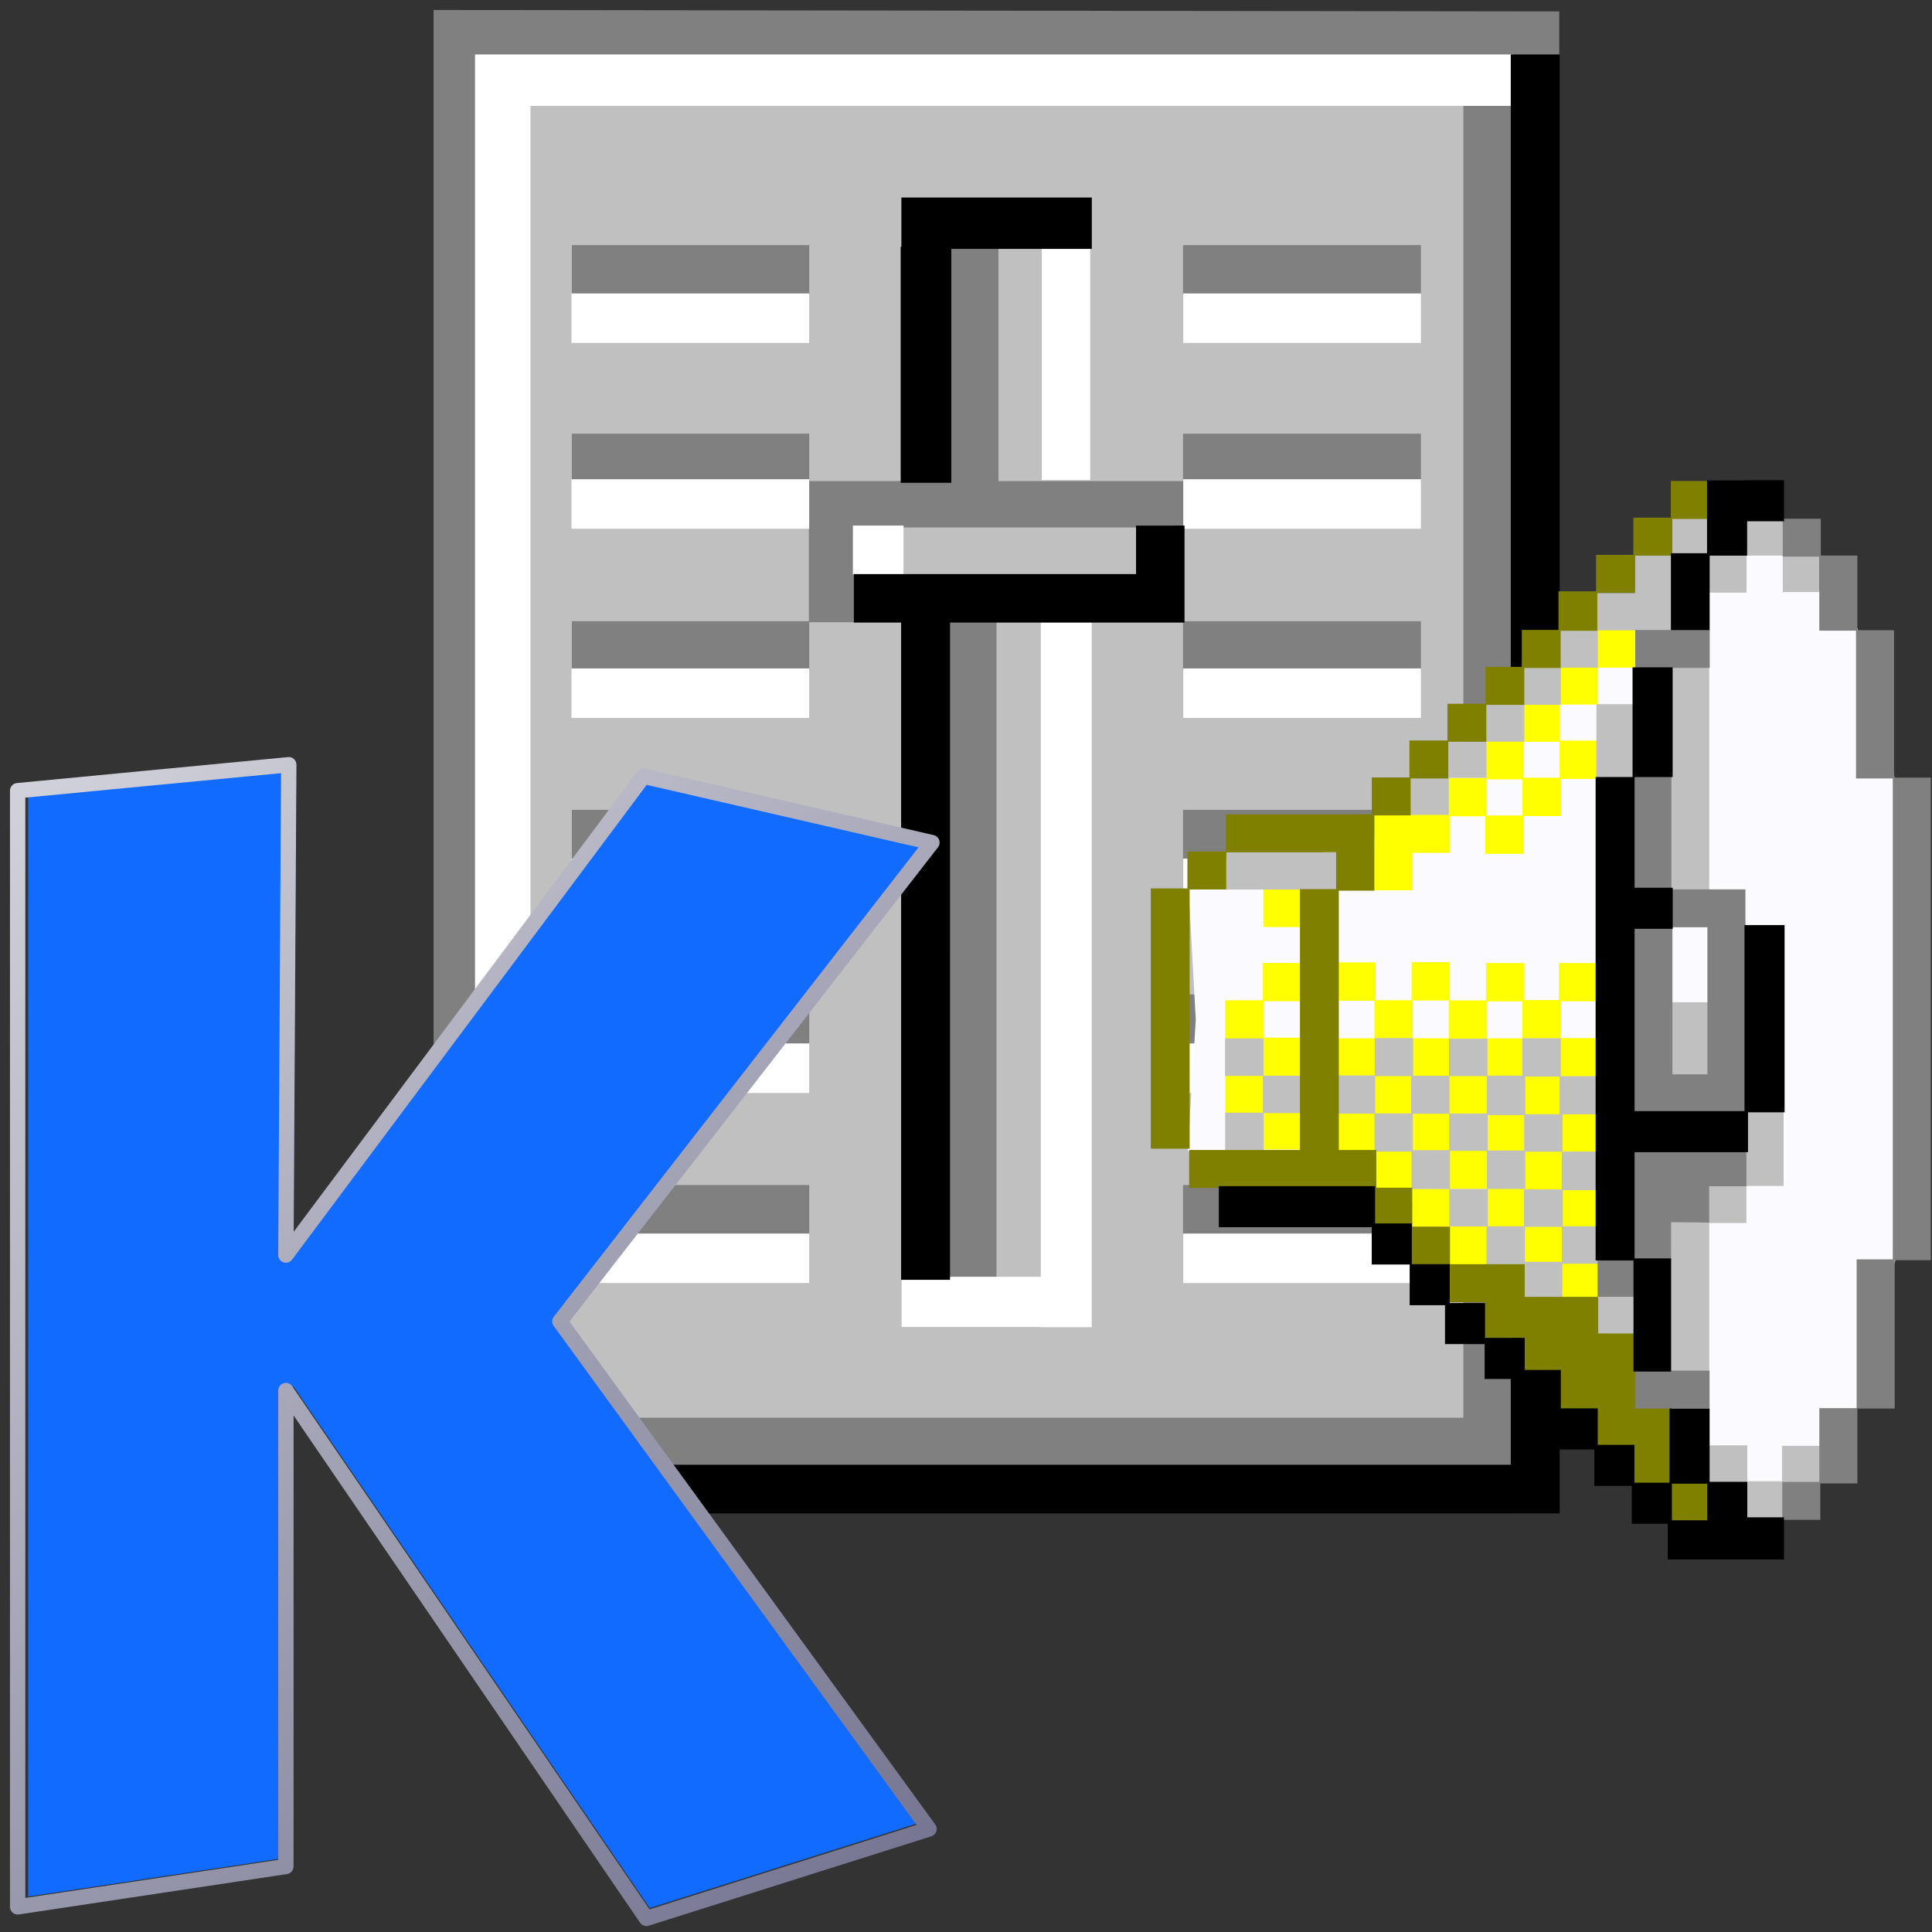 <?xml version="1.0" encoding="UTF-8" standalone="no"?>
<!-- Created with Inkscape (http://www.inkscape.org/) -->

<svg
   width="256mm"
   height="256mm"
   viewBox="0 0 256 256"
   version="1.1"
   id="svg1"
   inkscape:version="1.3.2 (091e20ef0f, 2023-11-25)"
   xml:space="preserve"
   sodipodi:docname="kmix-00.svg"
   xmlns:inkscape="http://www.inkscape.org/namespaces/inkscape"
   xmlns:sodipodi="http://sodipodi.sourceforge.net/DTD/sodipodi-0.dtd"
   xmlns="http://www.w3.org/2000/svg"
   xmlns:svg="http://www.w3.org/2000/svg"
   xmlns:rdf="http://www.w3.org/1999/02/22-rdf-syntax-ns#"
   xmlns:cc="http://creativecommons.org/ns#"
   xmlns:dc="http://purl.org/dc/elements/1.1/"
   xmlns:a="http://ns.adobe.com/AdobeSVGViewerExtensions/3.0/"
   xmlns:i="http://ns.adobe.com/AdobeIllustrator/10.0/"><rect x="0" y="0" width="256" height="256" fill="#333333" stroke="none"/><defs
     id="defs1"><linearGradient
       id="XMLID_27_"
       gradientUnits="userSpaceOnUse"
       x1="17.857"
       y1="-44.931"
       x2="165.974"
       y2="136.722"
       gradientTransform="matrix(1.087,0,0,1.087,-21.22,69.589)"><stop
         offset="0"
         style="stop-color:#FFFFFF"
         id="stop5696" /><stop
         offset="1"
         style="stop-color:#545477"
         id="stop5698" /><a:midPointStop
         offset="0"
         style="stop-color:#FFFFFF"
         id="midPointStop5700" /><a:midPointStop
         offset="0.5"
         style="stop-color:#FFFFFF"
         id="midPointStop5702" /><a:midPointStop
         offset="1"
         style="stop-color:#545477"
         id="midPointStop5704" /></linearGradient></defs><sodipodi:namedview
     id="base"
     pagecolor="#ffffff"
     bordercolor="#000000"
     borderopacity="0.3"
     inkscape:pageopacity="0.0"
     inkscape:pageshadow="2"
     inkscape:zoom="0.98994949"
     inkscape:cx="505.07627"
     inkscape:cy="476.792"
     inkscape:document-units="mm"
     inkscape:showpageshadow="2"
     inkscape:pagecheckerboard="0"
     inkscape:deskcolor="#d1d1d1"
     inkscape:current-layer="svg1"
     showguides="true" /><g
     id="g21"
     style="display:inline"
     inkscape:label="mix"><rect
       style="display:inline;fill:#c0c0c0;fill-opacity:1;stroke-width:12.2;stroke-linecap:round;stroke-linejoin:round"
       id="rect1"
       width="140.851"
       height="189.761"
       x="62.007"
       y="6.682"
       inkscape:label="bg-gray" /><path
       id="rect2"
       style="display:inline;fill:#808080;fill-opacity:1;stroke-width:12.2;stroke-linecap:round;stroke-linejoin:round"
       d="M 57.452,1.323 V 200.327 h 6.237 V 7.938 H 206.609 V 1.512 Z M 193.902,11.906 V 187.854 H 67.28 v 7.72 H 193.902 v -0.161 h 6.992 V 11.906 Z M 75.771,32.473 v 6.525 H 107.231 V 32.473 Z m 80.983,0 v 6.525 h 31.526 V 32.473 Z m -31.003,0.133 v 31.137 h -18.52 V 57.463 H 75.771 v 6.525 h 31.27 v 5.902 h 0.133 V 82.319 H 75.771 v 6.525 h 31.46 v -6.391 h 6.092 V 69.891 h 43.966 v -5.902 h 30.992 v -6.525 h -31.526 v 6.281 H 132.298 V 32.607 Z m 31.003,49.712 v 6.525 h 31.526 V 82.319 Z M 75.771,107.309 v 6.525 h 31.46 v -6.525 z m 80.983,0 v 6.525 h 31.526 v -6.525 z m -80.983,24.455 v 6.525 h 31.46 v -6.525 z m 80.983,0 v 6.525 h 31.526 v -6.525 z m -80.983,25.257 v 6.525 h 31.46 v -6.525 z m 80.983,0 v 6.525 h 31.526 v -6.525 z m -31.259,-74.628 v 86.889 h 6.548 V 82.393 Z"
       inkscape:label="dgray"
       sodipodi:nodetypes="ccccccccccccccccccccccccccccccccccccccccccccccccccccccccccccccccccccccccccccccccccccccccccc" /><path
       id="rect11"
       style="display:inline;fill:#ffffff;fill-opacity:1;stroke-width:12.2;stroke-linecap:round;stroke-linejoin:round"
       inkscape:label="white"
       d="m 62.942,7.216 v 6.816 180.273 h 7.35 V 14.032 H 200.452 V 7.216 Z M 138.045,32.206 v 31.404 h 6.415 V 32.206 Z m -62.319,6.676 v 6.558 h 31.496 v -6.558 z m 81.062,0 v 6.558 h 31.496 v -6.558 z m -81.062,24.622 v 6.558 h 31.496 v -6.558 z m 81.062,0 v 6.558 h 31.496 v -6.558 z m -43.773,6.138 v 6.472 h 6.709 v -6.472 z m 24.896,12.811 V 169.181 h -18.441 v 6.649 h 18.441 v 0.033 h 6.748 V 82.453 Z m -62.185,6.115 v 6.558 h 31.496 v -6.558 z m 81.062,0 v 6.558 h 31.496 V 88.568 Z M 75.726,113.765 v 6.558 h 31.496 v -6.558 z m 81.062,0 v 6.558 h 31.496 v -6.558 z m -81.062,24.505 v 6.558 h 31.496 v -6.558 z m 81.062,0 v 6.558 h 31.496 v -6.558 z m -81.062,25.183 v 6.558 h 31.496 v -6.558 z m 81.062,0 v 6.558 h 31.496 v -6.558 z" /><path
       id="rect25"
       style="fill:#000000;fill-opacity:1;stroke-width:12.2;stroke-linecap:round;stroke-linejoin:round"
       inkscape:label="black"
       d="m 200.185,7.217 0,186.871 H 63.359 v 6.448 h 137.31 v -0.013 h 5.997 l 0,-193.306 z M 119.44,26.175 v 6.521 h -0.094 v 31.277 h 6.709 V 32.978 h 18.615 V 26.175 Z m 31.089,43.468 v 6.425 l -37.387,0 v 6.425 l 6.261,0 v 87.089 h 6.481 V 82.493 h 25.874 5.197 V 69.642 Z"
       sodipodi:nodetypes="cccccccccccccccccccccccccccccc" /></g><g
     id="g26"
     transform="matrix(0.621,0,0,0.621,152.137,58.42)"
     style="display:inline"><g
       id="g7"
       style="display:inline"><path
         id="rect2-2"
         style="display:inline;fill:#fbfbff;fill-opacity:1;stroke-width:6.3;stroke-linecap:round;stroke-linejoin:round"
         d="M 8.644,95.831 47.979,84.681 128.324,17.023 l 23.057,23.112 7.98,32.132 0.153,102.221 -8.361,32.102 -7.084,6.879 -8.941,17.598 -86.393,-75.217 -40.279,-4.347 1.701,-28.025 z"
         sodipodi:nodetypes="ccccccccccccc"
         inkscape:label="white" /><path
         id="rect3"
         style="display:inline;fill:#ffff00;fill-opacity:1;stroke:none;stroke-width:6.3;stroke-linecap:round;stroke-linejoin:round;stroke-opacity:1"
         inkscape:label="yellow"
         d="m 95.675,40.207 v 7.89 h -7.985 v 7.938 h -8.013 v 8.004 h -7.758 v 7.886 h -7.933 v 7.801 h -7.744 v 0.038 h -8.013 v 16.135 h 8.174 v -7.999 h 8.013 v -7.801 h 7.517 v 8.013 h 8.174 v -8.058 h 7.945 v -7.929 h 7.92 V 63.95 H 87.851 V 56.271 h 8.013 v -7.89 h 7.985 V 40.207 Z M 80.093,64.208 h 7.705 v 7.671 h -7.705 z m -7.933,8.004 h 7.717 v 7.725 H 72.16 Z M 24.578,95.557 v 8.174 h 8.174 v -8.174 z m 31.634,15.671 v 8.126 H 48.542 v -8.078 h -8.174 v 8.174 h 7.913 v 8.041 H 40.358 v 8.174 h 8.023 v 7.862 h -8.174 v 8.174 h 8.032 v 8.022 h 8.06 v 8.013 h 7.994 v 7.994 h 8.174 v -8.041 h 7.664 v 7.975 h 7.815 v 7.503 h 8.174 v -8.174 h -7.815 v -7.323 h 7.824 v -8.174 h -7.881 v -7.739 h 7.805 v -8.174 h -7.862 v -7.975 h 7.512 v -8.174 h -7.682 v -7.846 h 7.793 v -8.174 h -8.174 v 7.912 h -7.373 v -7.904 h -8.174 v 7.971 h -7.709 v -8.166 z m -31.729,0.166 v 7.975 h -8.06 v 8.174 h 8.032 v 7.73 h -8.008 v 8.174 h 8.027 v 7.73 h 8.174 v -8.174 h -8.027 v -7.489 h 8.009 v -8.174 h -8.032 v -7.772 h 8.06 v -8.174 z m 31.972,8.007 h 7.672 v 8.062 h -7.672 z m 15.846,0.195 h 7.547 v 7.895 h -7.547 z m 7.991,7.904 h 7.238 v 8.041 H 80.292 Z m -31.76,0.027 h 7.522 v 7.92 h -7.522 z m 15.696,0.04 h 7.89 v 7.89 h -7.89 z m -7.673,8.069 h 7.56 v 7.862 h -7.56 z m 15.733,0.028 h 7.729 v 7.748 h -7.729 z m -23.907,7.957 h 8.098 v 8.051 h 7.89 v 7.89 h -7.956 v -8.013 h -8.032 z m 16.272,0.009 h 7.437 v 7.815 h -7.437 z m 15.61,0.085 h 7.616 v 7.89 h -7.805 v 7.909 h -7.531 v -7.928 h 7.72 z M 64.473,159.619 h 7.777 v 7.938 h -7.777 z m 15.951,0.161 h 7.531 v 7.711 h -7.531 z" /><path
         id="rect4"
         style="fill:#c0c0c0;fill-opacity:1;stroke:none;stroke-width:6.3;stroke-linecap:round;stroke-linejoin:round;stroke-opacity:1"
         inkscape:label="gray"
         d="m 111.768,16.485 v 7.852 h -7.931 v 8.107 h -8.172 v 7.96 h -7.921 v 7.92 h -7.876 v 7.873 h -7.804 v 7.715 h -8.09 v 7.906 h -8.027 v 7.985 h 8.202 v -7.907 h 8.027 v -7.715 h 8.091 v -7.873 h 7.804 v -7.92 h 7.876 v -7.96 h 7.921 v -0.022 h 7.954 V 24.47 h 7.868 v 7.913 h 7.985 v -7.896 h 7.738 v 7.771 h 7.818 v -7.818 h -7.778 V 16.669 h -7.818 v 7.729 h -7.88 v -7.913 z m -0.253,31.539 v 47.807 h 8.202 V 48.023 Z m -15.873,8.154 v 15.946 h 8.202 V 56.177 Z M 16.655,87.741 v 7.985 h 23.937 v -7.985 z m 94.82,32.03 v 15.923 h 8.202 v -15.923 z m -63.136,7.659 v 7.961 h -8.094 v 8.15 h 8.046 v 8.104 h 7.906 v 7.984 h 8.071 v 7.974 h 8.202 v -7.976 h 7.994 v -7.968 h 7.765 v 8.057 h -8.047 v 7.89 h -8.008 v 8.139 h 7.994 v 7.394 h 8.202 v -7.57 h 8.108 v -7.985 h -7.997 v -7.695 h 7.949 v -8.252 h -7.999 v -7.954 h 7.56 v -8.126 H 88.036 v -8.087 h -8.202 v 7.964 h -7.433 v -7.876 h -8.202 v 7.91 h -7.658 v -8.037 z m -31.939,0.075 v 7.985 h 8.084 v 7.852 h -8.041 v 7.985 h 8.202 v -7.895 h 8.041 v -7.985 h -8.084 v -7.942 z m 47.894,8.037 h 7.963 v 7.971 H 64.294 Z m -15.847,0.006 h 7.645 v 7.946 h -7.645 z m 32.012,0.095 h 7.331 v 8.031 h -7.331 z m 46.929,7.506 v 15.743 h -7.938 v 7.55 h -7.919 v 32.553 h 8.202 v -32.118 h 7.918 v -7.9 h 7.938 v -15.828 z m -70.894,0.421 h 7.748 v 7.775 h -7.748 z m 15.95,0.283 h 7.787 v 7.556 H 72.444 Z m -8.044,7.646 h 7.863 v 8.121 H 64.399 Z m 15.977,16.203 h 7.9 v 7.453 h -7.9 z m 15.29,14.994 v 7.985 h 8.202 v -7.985 z m 23.973,31.627 v 7.985 h 7.89 v 7.663 h 8.202 v -7.559 h 7.711 v -7.985 h -8.202 v 7.56 h -7.399 v -7.664 z"
         sodipodi:nodetypes="ccccccccccccccccccccccccccccccccccccccccccccccccccccccccccccccccccccccccccccccccccccccccccccccccccccccccccccccccccccccccccccccccccccccccccccccccccccccccccccccccccccccccccccccccccccccccccccc" /><path
         id="rect5"
         style="fill:#808000;fill-opacity:1;stroke:none;stroke-width:6.3;stroke-linecap:round;stroke-linejoin:round;stroke-opacity:1"
         inkscape:label="dyellow"
         d="m 111.527,8.552 v 7.836 h -8.005 v 7.931 h -7.957 v 7.788 h -8.015 v 8.236 h -7.825 v 7.873 h -7.757 v 7.876 h -8.103 v 7.834 h -8.117 v 7.881 h -8.032 v 7.87 H 16.587 v 7.938 H 8.377 v 7.874 H 0.56 V 151.031 H 8.852 V 95.716 h 7.818 v -7.938 h 23.436 v 7.862 H 32.388 V 151.298 H 8.75 v 8.103 H 48.056 v 8.287 h 8.06 v 8.086 h 8.115 v 8.007 h 7.737 v 7.677 h 7.935 v 7.095 h 7.961 v 7.94 h 7.98 v 7.846 h 7.579 v 8.035 h 8.23 v 7.979 h 8.292 V 222.25 h -8.231 v -7.979 h -0.011 v -8.035 h -7.539 v -7.846 -7.94 h -8.135 v -7.804 H 80.342 v -6.969 H 64.409 v -8.007 h -8.06 v -8.319 h -7.668 v -8.053 H 40.679 V 95.978 h 7.585 v -8.2 h 0.002 v -7.87 h 7.741 v -7.881 h 8.032 v -7.834 h 8.117 v -7.876 h 8.103 v -7.873 h 7.757 v -7.935 h 7.825 v -8.088 h 8.016 v -7.931 h 7.957 v -7.836 h 8.005 V 8.552 Z"
         sodipodi:nodetypes="cccccccccccccccccccccccccccccccccccccccccccccccccccccccccccccccccccccccccccccccccccccccccccccccc" /><path
         id="rect6"
         style="display:inline;fill:#808080;fill-opacity:1;stroke:none;stroke-width:6.3;stroke-linecap:round;stroke-linejoin:round;stroke-opacity:1"
         inkscape:label="dgray"
         d="m 135.405,16.604 v 8.085 h 7.801 v 15.798 h 7.834 v 31.547 h 7.843 V 174.638 h -7.71 v 31.745 h -7.958 v 15.752 h -7.912 v 8.085 h 8.118 v -7.767 h 7.912 V 206.477 h 7.957 V 174.81 h 7.711 V 71.853 h -7.843 V 40.396 H 151.324 V 24.465 h -7.801 V 16.604 Z M 103.915,40.34 v 8.085 h 15.914 V 40.34 Z M 103.528,69.85 v 26.133 h 7.9 v 7.535 h -7.682 v 31.809 h 8.118 V 103.779 h 7.464 v 31.385 h -15.62 v 8.085 l 23.738,-0.123 v -40.26 h -0.009 V 95.694 H 111.646 V 69.85 Z m 0.085,81.104 v 8.085 h 0.038 v 7.569 l 16.056,0.189 v -7.758 h 7.947 v -8.085 z m 0.066,15.497 v 8.136 h -7.787 v 8.085 h 8.118 v -7.918 h 7.574 v -8.113 z m 0.293,31.939 v 8.085 h 15.819 v -8.085 z"
         sodipodi:nodetypes="cccccccccccccccccccccccccccccccccccccccccccccccccccccccccccccccccccccccccccc" /><path
         id="rect7"
         style="fill:#000000;fill-opacity:1;stroke:none;stroke-width:6.556;stroke-linecap:round;stroke-linejoin:round;stroke-opacity:1"
         d="m 127.132,8.391 v 0.056 h -7.881 V 23.964 H 111.541 v 16.415 h 8.269 V 24.485 h 7.994 v -7.332 h 7.881 V 8.391 Z M 103.358,48.324 V 71.721 H 95.477 V 174.882 h 8.079 v 23.701 h 8.033 v -24.147 h -7.796 v -22.667 h 24.2 v -8.504 h 7.805 v -39.944 h -8.553 v 39.688 h -23.452 v -38.901 h 8.136 v -8.761 h -8.136 V 71.732 h 8.117 V 48.324 Z M 15.081,159.015 v 8.761 h 32.626 v 7.962 h 8.091 v 8.688 h 7.541 v 8.297 h 8.457 v 7.437 h 7.701 v 6.832 h 7.881 v 8.211 h 7.824 v 7.777 h 7.994 v 8.079 h 7.673 v 7.617 h 24.806 v -8.997 h -7.834 v -7.569 h -8.041 v -15.639 h -8.552 v 15.827 h -7.493 v -8.079 h -7.824 v -7.777 h -7.881 v -8.211 h -7.701 v -6.832 h -8.457 v -7.437 h -7.541 v -8.297 h -8.091 v -8.688 h -7.837 v -7.962 z m 96.669,63.492 h 7.54 v 7.832 h -7.54 z"
         inkscape:label="black"
         sodipodi:nodetypes="cccccccccccccccccccccccccccccccccccccccccccccccccccccccccccccccccccccccccccccccccccccccc" /></g><path
       d="m 214.316,8.751 v 7.868 h -15.53 v 7.948 h -15.942 v 7.812 H 166.904 V 40.464 h 16.204 v -7.812 h 15.839 v -7.948 h 15.474 v -7.868 h 8.013 V 8.751 Z m 23.843,47.376 v 7.943 h -23.657 v 7.996 h -23.662 v 7.777 h -7.89 v 8.085 h 8.118 v -7.777 h 23.529 v -7.996 h 23.792 v -7.943 h 7.888 v -8.085 z m -56.646,63.299 v 8.085 h 72.597 v -8.085 z m 1.231,39.657 v 8.085 h 7.865 v 7.857 h 23.703 v 7.859 h 23.619 v 7.916 h 8.118 v -8.085 h -7.85 v -7.915 h -23.702 v -7.859 h -23.634 v -7.857 z m -15.872,47.396 v 8.085 h 15.775 v 7.911 h 16.174 v 7.948 h 15.529 v 7.715 h 8.118 v -8.085 h -7.879 v -7.714 h -15.706 v -7.948 h -16.042 v -7.911 z"
       style="display:none;fill:#808080;fill-opacity:1;stroke:none;stroke-width:6.3;stroke-linecap:round;stroke-linejoin:round;stroke-opacity:1"
       id="path1"
       inkscape:label="on" /><path
       id="rect8"
       style="display:none;fill:#03ff00;fill-opacity:1;stroke:none;stroke-width:6.223;stroke-linecap:round;stroke-linejoin:round;stroke-opacity:1"
       d="m 222.401,8.797 v 7.947 h -8.013 v 7.805 h -15.554 v 7.791 h -15.769 v 7.998 h -16.156 v -8.066 h -7.884 v 8.085 h 0.015 v 8.066 h 24.121 v -7.998 h 15.727 v -7.79 h 15.548 v -7.805 h 8.404 v -7.947 h 7.446 V 8.797 Z M 246.343,56.081 v 8.034 h -8.133 v 7.862 h -23.699 v 7.862 h -23.639 v 7.951 h -7.984 v -7.941 h -7.885 v 8.085 h 0.021 v 7.941 h 16.003 v -7.951 h 23.605 v -7.861 h 23.829 v -7.862 h 16.121 v -8.034 h 0.115 v -8.085 z m -72.55,63.189 v 8.085 h 0.008 v 8.084 h 80.362 v -8.085 h -72.486 v -8.084 z m 1.355,39.75 v 7.838 h -0.004 v 8.085 h 15.554 v 7.975 h 23.572 v 7.886 h 23.727 v 8.001 h 15.775 v -8.063 h 0.034 v -8.085 h -7.884 v 8.062 h -7.892 v -8.001 H 214.505 v -7.886 h -23.775 v -7.975 h -7.697 v -7.838 z m -16.154,47.374 v 7.965 h -0.028 v 8.085 h 23.67 v 7.975 h 16.183 v 7.913 h 15.674 v 7.796 h 7.885 v -8.085 h -7.724 v -7.795 h -15.724 v -7.913 h -16.159 v -7.976 h -15.894 v -7.965 z m 63.463,23.598 v 16.103 h 7.885 v -16.103 z"
       inkscape:label="green" /><path
       id="rect8-7-5"
       style="display:none;fill:#ff0000;fill-opacity:1;stroke:none;stroke-width:10.91;stroke-linecap:round;stroke-linejoin:round;stroke-opacity:1"
       d="M 213.925,0.718 V 8.659 h -15.301 v 7.823 h -16.184 v 7.795 h -23.706 v 0.055 h -7.553 v 16.164 h 8.073 v -8.134 h 23.653 v -7.795 h 15.969 v -7.823 h 15.482 V 8.803 h 15.895 V 16.844 h 7.884 V 8.803 h 0.019 V 0.718 Z M 237.615,48.135 v 7.824 h -23.492 v 7.938 h -23.68 v 7.824 h -23.359 v 8.085 15.932 h 8.073 V 79.806 h 15.591 v -7.824 h 23.926 v -7.938 h 23.396 v -7.824 h 16.688 v -8.085 z m -71.003,63.103 v 24.235 h 7.884 v -16.149 h 79.64 v -8.085 h -79.64 z m 0.302,39.801 v 8.013 h -0.114 v 15.834 h 8.546 v -15.762 h 15.096 v 7.805 h 23.888 v 7.911 h 23.623 v 7.964 h 15.916 v -8.085 h -15.686 v -7.964 h -23.416 v -7.911 H 191.052 v -7.805 z m -7.957,47.436 v 7.748 h -7.616 v 16.303 h 8.073 V 206.56 h 23.322 v 7.871 h 16.05 v 7.91 h 15.704 v 7.815 h 15.815 v 15.921 h 8.073 v -23.96 h -7.924 v -0.046 h -15.8 v -7.815 h -15.672 v -7.909 h -16.078 v -7.871 z"
       inkscape:label="red" /></g><g
     id="g116"
     transform="matrix(1.36,0,0,1.36,-55.531,5.677)"
     style="display:inline"><path
       d="m 69.687,70.592 -26.111,2.5 V 180.61 L 69.41,176.72 V 130.879 l 34.728,50.844 27.225,-8.614 L 95.803,124.212 131.642,78.093 103.862,71.706 69.411,117.823 Z"
       style="display:inline;overflow:visible;fill:#126bff;fill-opacity:1;stroke-width:4.368"
       id="path1-3"
       inkscape:label="kmodern" /><path
       i:knockout="Off"
       d="m 68.894,69.589 -26.414,2.529 c -0.384,0.037 -0.676,0.359 -0.676,0.743 V 181.612 c 0,0.217 0.095,0.425 0.259,0.566 0.165,0.142 0.385,0.205 0.599,0.173 l 26.135,-3.934 c 0.366,-0.055 0.636,-0.37 0.636,-0.741 0,0 0,-39.602 0,-43.947 2.519,3.69 33.761,49.428 33.761,49.428 0.187,0.272 0.528,0.39 0.842,0.291 l 27.54,-8.711 c 0.229,-0.071 0.409,-0.25 0.484,-0.478 0.024,-0.076 0.036,-0.155 0.036,-0.234 0,-0.155 -0.049,-0.31 -0.142,-0.439 0,0 -34.99,-48.114 -35.639,-49.005 0.676,-0.871 35.906,-46.204 35.906,-46.204 0.104,-0.134 0.158,-0.295 0.158,-0.459 0,-0.086 -0.015,-0.17 -0.042,-0.25 -0.087,-0.241 -0.289,-0.422 -0.537,-0.478 l -28.102,-6.462 c -0.288,-0.066 -0.588,0.043 -0.765,0.281 0,0 -30.976,41.469 -33.487,44.83 0.025,-4.121 0.267,-45.505 0.267,-45.505 0,-0.211 -0.088,-0.412 -0.242,-0.553 -0.155,-0.143 -0.363,-0.213 -0.575,-0.192 z m -0.68,1.565 c -0.008,1.597 -0.274,46.949 -0.274,46.949 0,0.323 0.204,0.609 0.509,0.711 0.306,0.102 0.646,-0.001 0.837,-0.262 0,0 33.981,-45.491 34.553,-46.257 0.88,0.201 24.424,5.616 26.487,6.089 -1.381,1.776 -35.534,45.725 -35.534,45.725 -0.104,0.135 -0.158,0.296 -0.158,0.458 0,0.154 0.047,0.309 0.142,0.439 0,0 34.181,46.999 35.361,48.62 -1.802,0.569 -25.04,7.92 -26.021,8.229 -0.614,-0.9 -34.812,-50.967 -34.812,-50.967 -0.185,-0.271 -0.524,-0.389 -0.838,-0.291 -0.312,0.096 -0.525,0.385 -0.525,0.712 0,0 0,44.473 0,45.724 -1.169,0.177 -23.074,3.473 -24.642,3.709 0,-1.698 0,-105.874 0,-107.204 1.24,-0.116 23.409,-2.239 24.913,-2.383 z"
       id="path5707"
       style="overflow:visible;fill:url(#XMLID_27_);stroke-width:1.087"
       inkscape:connector-curvature="0" /></g></svg>
